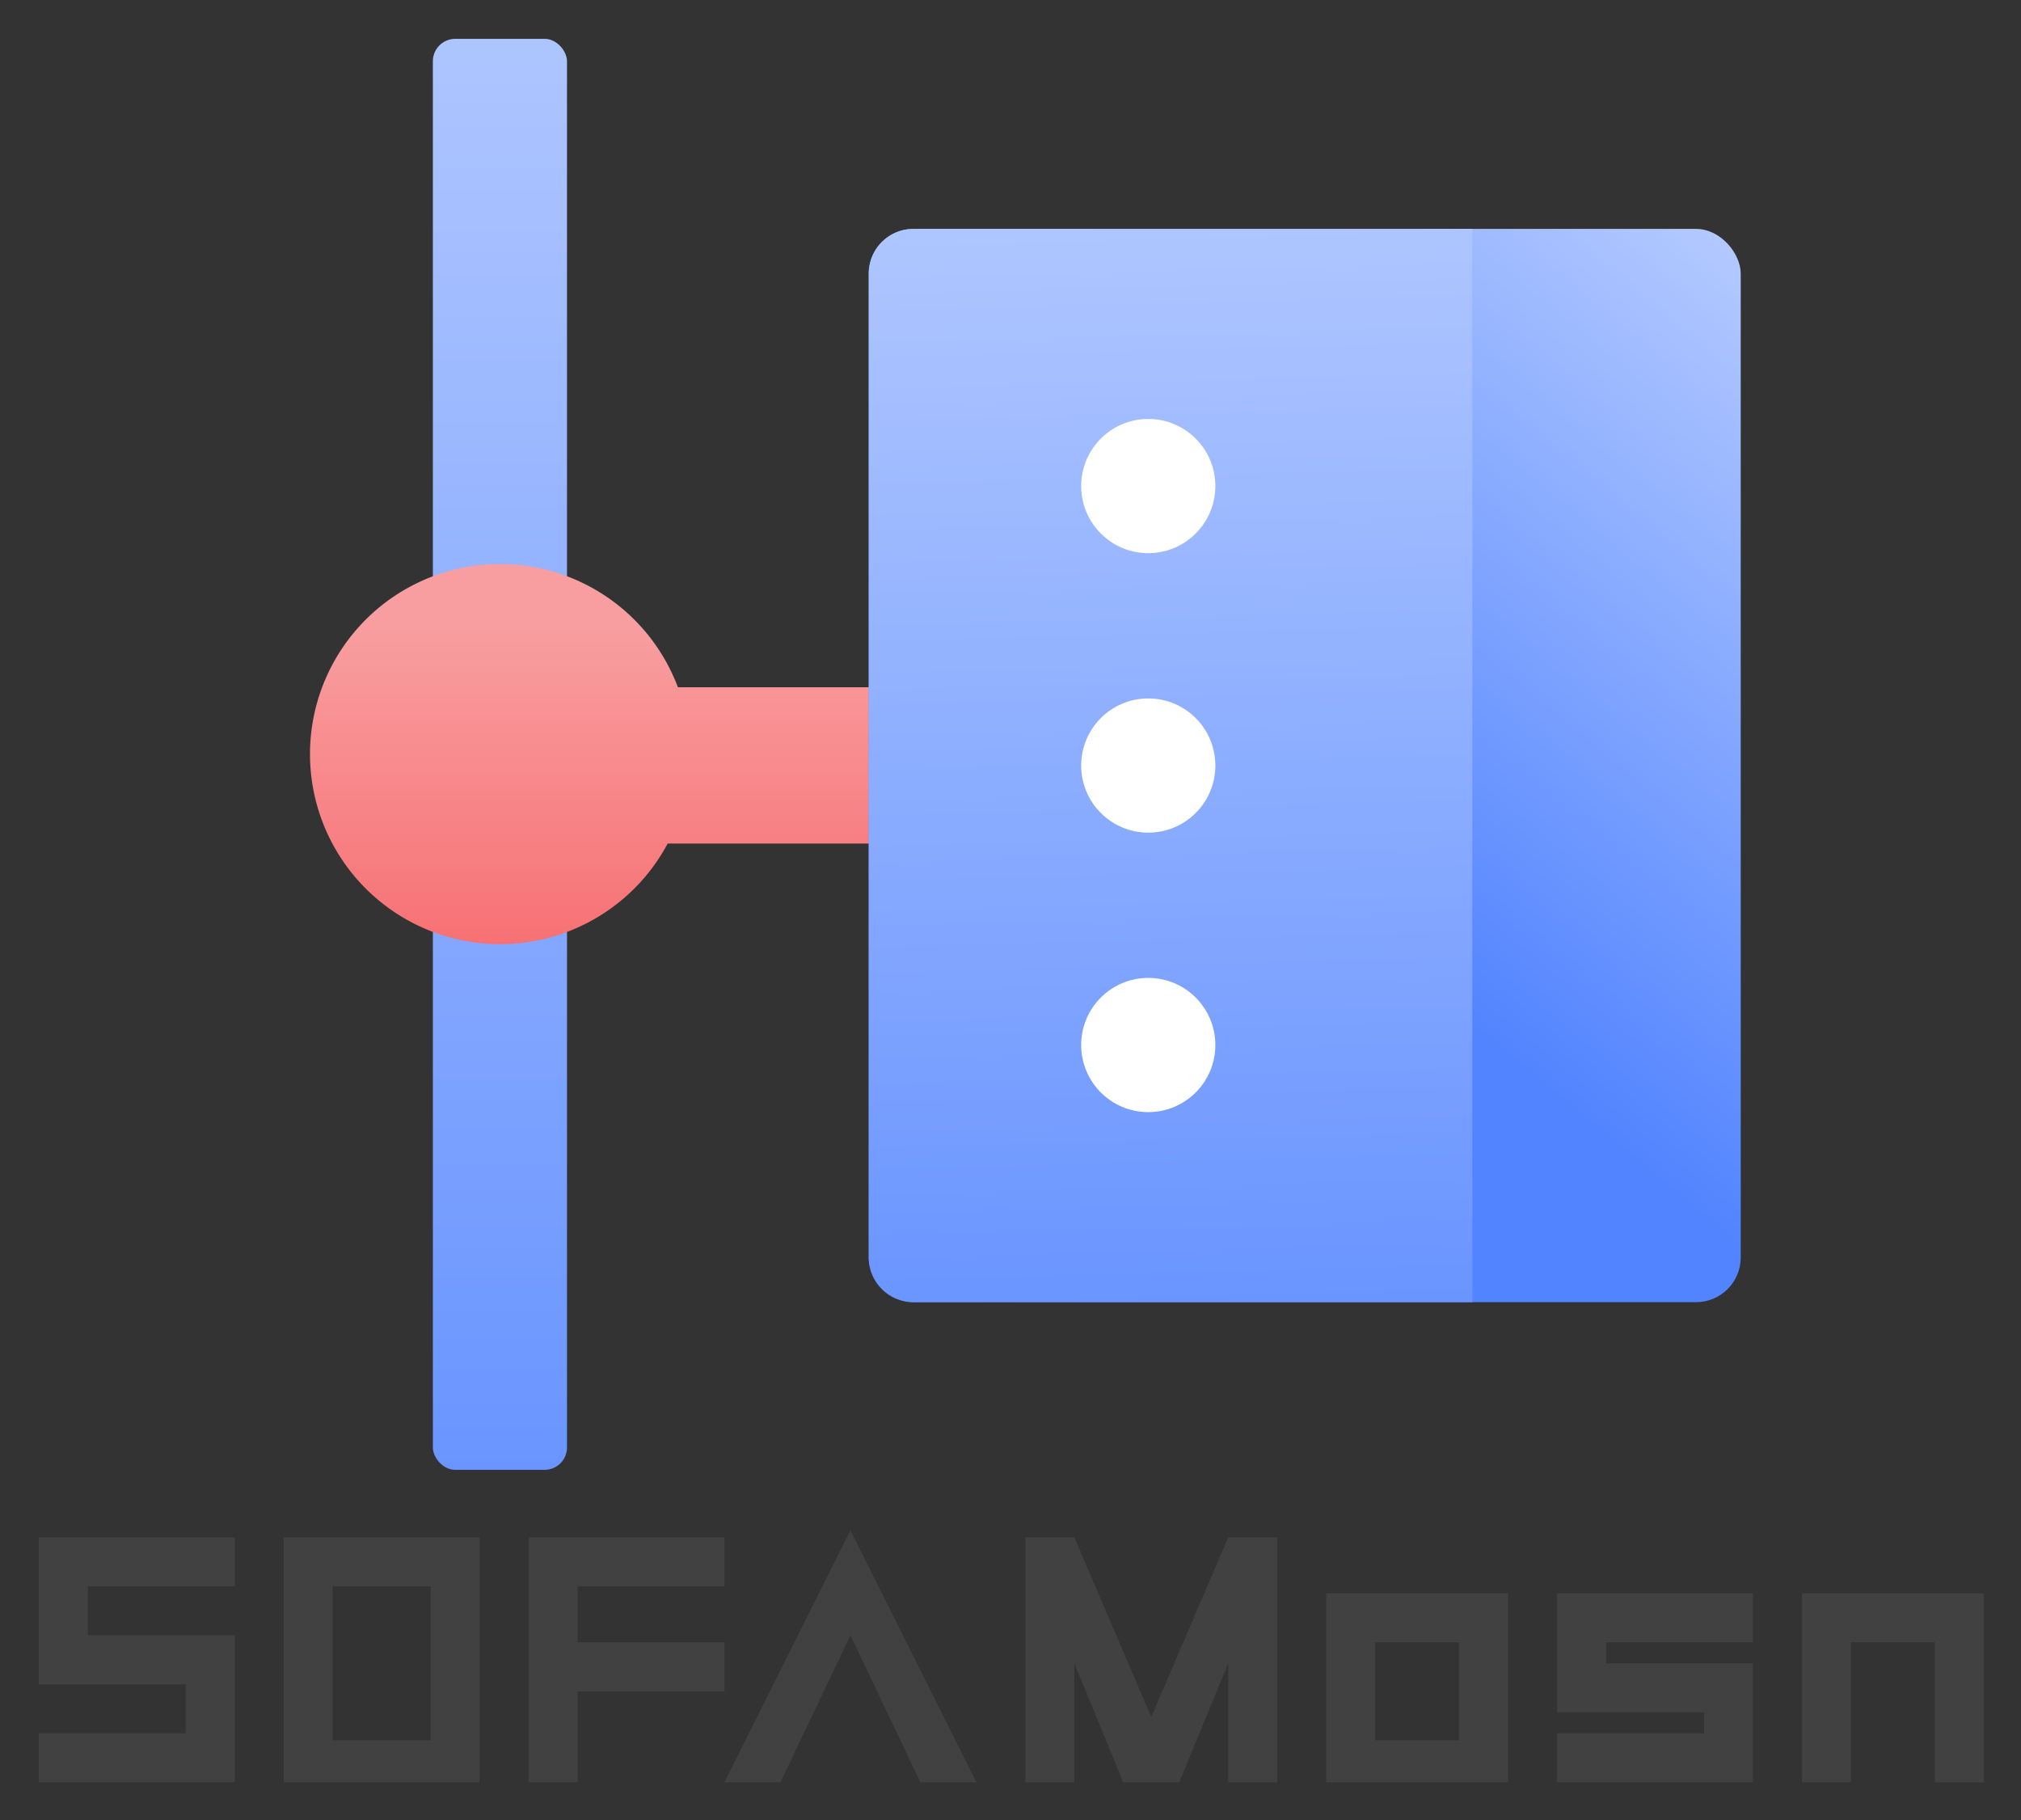 <svg xmlns="http://www.w3.org/2000/svg" role="img" xmlns:xlink="http://www.w3.org/1999/xlink" viewBox="-5.55 -5.55 288.86 260.11"><rect x="-5.55" y="-5.55" width="288.86" height="260.11" fill="#333333" stroke="none"/><title>SOFAMosn logo</title><defs><style>.cls-7{fill:#fff}</style><linearGradient id="未命名的渐变_33" x1="-400.02" x2="-400.02" y1="524.16" y2="528.24" gradientTransform="matrix(12 0 0 -128 4866.13 67369.39)" gradientUnits="userSpaceOnUse"><stop offset="0" stop-color="#5284ff"/><stop offset="1" stop-color="#fff"/></linearGradient><linearGradient id="未命名的渐变_31" x1="-421.77" x2="-421.77" y1="551.35" y2="550.01" gradientTransform="matrix(65 0 0 -34 27506.04 18829.77)" gradientUnits="userSpaceOnUse"><stop offset="0" stop-color="#f89ea0"/><stop offset="1" stop-color="#f77174"/></linearGradient><linearGradient id="未命名的渐变_33-2" x1="-422.28" x2="-421.05" y1="528.44" y2="530.27" gradientTransform="matrix(78 0 0 -96 33111.93 50846.26)" xlink:href="#未命名的渐变_33"/><linearGradient id="未命名的渐变_33-3" x1="-420.22" x2="-420.28" y1="527.2" y2="531.27" gradientTransform="matrix(54 0 0 -96 22854.91 50846.26)" xlink:href="#未命名的渐变_33"/></defs><g id="图层_2" data-name="图层 2"><g id="图层_1-2" data-name="图层 1"><path fill="#414141" d="M0 235.15h21v7H0v7h28v-21H7v-7h21v-7H0v21zm217 4h21v3h-21v7h28v-17h-21v-3h21v-7h-28v17zm-58 .67l-11-25.67h-7v35h7v-17l7 17h8l7-17v17h7v-35h-7l-11 25.67zm114-17.67h-21v27h7v-20h12v20h7v-27h-5zm-238-8v35h28v-35zm21 29H42v-22h14zm42-14H77v-8h21v-7H70v35h7v-13h21v-7zm0 20h8l10-21 10 21h8l-18-36-18 36zm86-27v27h26v-27zm19 21h-12v-14h12z"/><path id="Rectangle-Copy-3" fill="none" d="M38.75 0h204.5v204.5H38.75z"/><rect id="path-114" width="19.17" height="204.5" x="56.32" fill="url(#未命名的渐变_33)" rx="3.2" ry="3.2"/><path id="path-118" fill="url(#未命名的渐变_31)" d="M91.33 92.66h51.27V115H89.88a27.16 27.16 0 1 1 1.45-22.37z"/><rect id="path-122" width="124.62" height="153.38" x="118.63" y="27.16" fill="url(#未命名的渐变_33-2)" rx="6.39" ry="6.39"/><path id="path-126" fill="url(#未命名的渐变_33-3)" d="M125 27.16h79.89v153.38H125a6.4 6.4 0 0 1-6.39-6.4V33.55a6.39 6.39 0 0 1 6.39-6.39z"/><circle id="Oval-Copy-11" cx="158.57" cy="63.91" r="9.59" class="cls-7"/><circle id="Oval-Copy-12" cx="158.57" cy="103.85" r="9.59" class="cls-7"/><circle id="Oval-Copy-13" cx="158.57" cy="143.79" r="9.59" class="cls-7"/></g></g></svg>